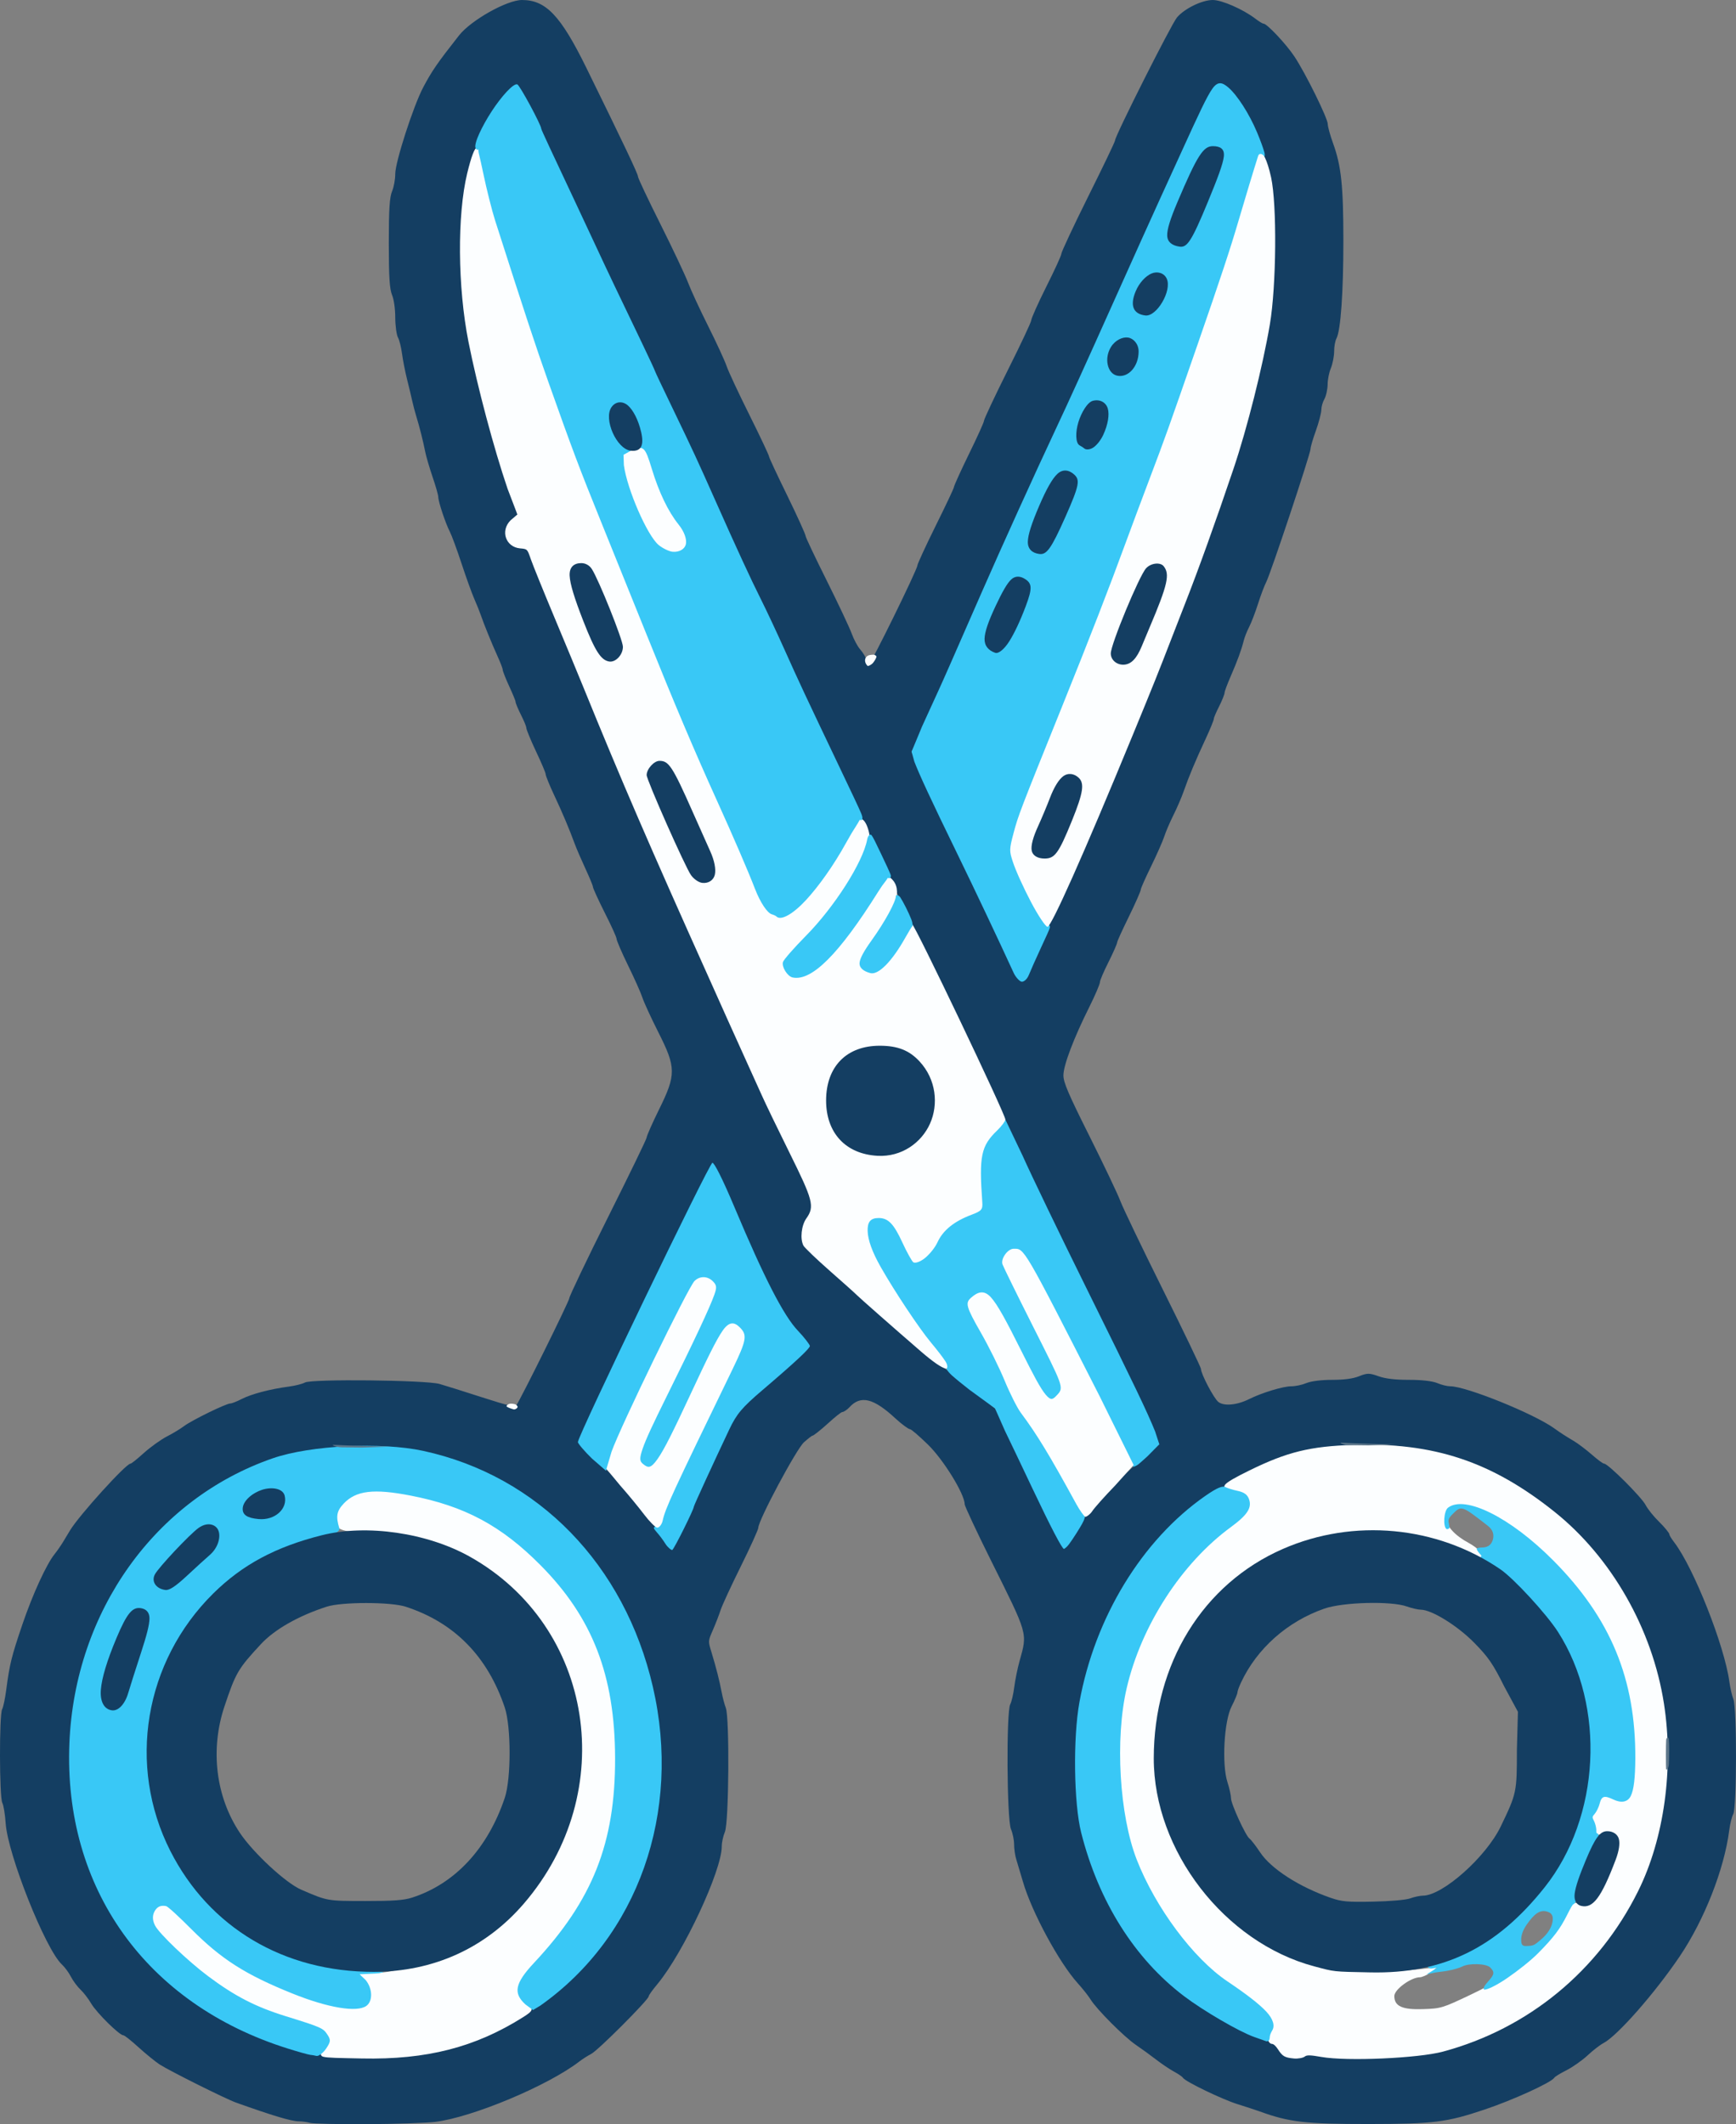 <svg xmlns:xlink="http://www.w3.org/1999/xlink" xmlns="http://www.w3.org/2000/svg" style="enable-background:new 0 0 1430 1430;" version="1.1" viewBox="347.58 226.52 807.91 988.32">
<rect x="347.58" y="226.52" width="807.91" height="988.32" fill="#808080" stroke="none"/>
<defs/>
<g id="layer0">
<path d="M518.503,1214.83C531.703,1214.75 545.932,1214.28 550.057,1213.78C567.437,1211.66 602.725,1196.88 617.292,1185.6C618.667,1184.54 621.07,1183.01 622.72,1182.15C626.004,1180.44 649.477,1156.91 649.477,1155.35C649.477,1154.82 651.28,1152.37 653.617,1149.55C665.721,1134.92 683.477,1096.87 683.477,1085.61C683.477,1083.76 684.115,1080.81 684.94,1078.84C686.801,1074.38 687.154,1025.8 685.359,1021.14C684.762,1019.6 683.913,1016.39 683.444,1013.91C682.413,1008.48 680.802,1002.16 678.651,995.122C677.099,990.046 677.102,990.05 679.333,984.952C680.599,982.059 682.232,977.846 682.94,975.646C683.648,973.446 687.851,964.352 692.314,955.357C696.776,946.362 700.477,938.158 700.477,937.385C700.477,933.889 718.257,900.616 721.766,897.535C723.756,895.788 725.397,894.473 725.791,894.468C726.184,894.463 729.521,891.874 732.821,888.867C736.121,885.86 739.003,883.513 739.605,883.5C740.208,883.487 741.86,882.418 742.857,881.316C748.136,875.483 754.192,877.086 764.366,886.531C767.22,889.181 770.405,891.477 771.047,891.477C771.688,891.477 775.256,894.605 779.379,898.593C786.573,905.549 796.523,921.65 796.523,926.41C796.523,927.206 802.019,939.007 808.675,952.376C826.131,987.436 825.798,986.035 822.064,999.371C821.14,1002.67 820.024,1008.15 819.6,1011.47C819.177,1014.79 818.365,1018.31 817.731,1019.49C815.859,1022.99 816.139,1072.93 818.06,1077.53C818.885,1079.5 819.523,1082.61 819.523,1084.65C819.523,1086.69 819.983,1089.88 820.518,1091.57C821.053,1093.26 822.471,1098.01 823.671,1102.13C827.758,1116.17 840.489,1139.7 849.212,1149.34C851.463,1151.83 854.083,1155.14 855.096,1156.78C857.99,1161.45 870.722,1174.22 876.232,1177.97C878.982,1179.84 883.233,1182.93 885.708,1184.85C888.183,1186.77 891.929,1189.29 893.954,1190.39C895.98,1191.49 897.749,1192.69 898.103,1193.26C899.177,1195 916.372,1203.32 923.591,1205.55C927.313,1206.71 931.912,1208.21 933.837,1208.91C947.597,1213.91 955.059,1214.78 984.5,1214.76C1014.76,1214.73 1020.72,1213.99 1038.45,1208.05C1051.73,1203.6 1069.56,1195.44 1070.9,1193.26C1071.26,1192.68 1073.69,1191.22 1076.54,1189.78C1079.38,1188.35 1083.89,1185.18 1086.42,1182.83C1088.94,1180.48 1092.21,1177.95 1093.81,1177.12C1100.24,1173.76 1117.66,1153.97 1129.29,1136.77C1140.76,1119.79 1150.02,1096.21 1152.35,1078.06C1152.74,1075.04 1153.55,1071.75 1154.21,1070.55C1155.86,1067.56 1155.93,1021.13 1154.28,1017.13C1153.64,1015.59 1152.82,1011.96 1152.4,1008.94C1150.09,992.102 1135.81,956.003 1126.76,944.147C1125.45,942.428 1124.48,940.885 1124.48,940.364C1124.48,939.843 1122.27,937.069 1119.75,934.617C1117.23,932.165 1114.44,928.705 1113.44,926.78C1111.47,923.008 1095.93,907.523 1094.15,907.523C1093.55,907.523 1091.18,905.728 1088.49,903.39C1085.81,901.053 1082.03,898.191 1080.19,897.091C1075.6,894.348 1074.21,893.448 1070.76,890.987C1061.2,884.169 1029.85,871.523 1022.53,871.523C1021.1,871.523 1018.5,870.885 1016.53,870.06C1014.19,869.084 1009.44,868.523 1003.26,868.523C996.925,868.523 992.359,867.994 989.211,866.875C984.798,865.308 983.887,865.315 979.97,866.882C977.222,867.982 973.087,868.523 967.602,868.523C962.435,868.523 957.69,869.133 955.47,870.06C953.496,870.885 950.461,871.523 948.501,871.523C944.713,871.523 934.778,874.54 928.858,877.502C923.374,880.247 917.246,880.864 914.596,878.818C912.511,877.208 906.479,865.751 906.477,863.389C906.477,862.778 898.507,846.141 888.827,826.677C879.146,807.213 870.226,788.632 868.98,785.332C867.734,782.032 861.234,768.378 854.56,755.045C844.914,735.773 842.477,730.168 842.477,726.882C842.477,722.171 847.275,709.553 854.56,694.981C857.237,689.629 859.477,684.343 859.477,683.496C859.477,682.649 861.226,678.59 863.426,674.214C865.626,669.839 867.477,665.593 867.477,665.041C867.477,664.489 869.903,659.2 872.928,653.031C875.953,646.862 878.477,641.091 878.477,640.464C878.477,639.836 880.608,635.072 883.271,629.621C885.935,624.169 888.722,617.847 889.434,615.647C890.146,613.447 892.044,609.031 893.684,605.753C895.325,602.475 897.483,597.468 898.45,594.697C900.848,587.821 904.013,580.258 908.586,570.472C910.701,565.946 912.477,561.567 912.477,560.987C912.477,560.408 913.55,557.929 914.925,555.215C916.3,552.502 917.477,549.525 917.477,548.863C917.477,548.201 918.722,544.888 920.292,541.269C923.524,533.818 925.296,528.977 926.391,524.616C926.806,522.966 927.922,520.145 928.919,518.22C929.917,516.295 931.786,511.424 933.036,507.487C934.285,503.55 935.994,499.015 936.872,497.318C938.942,493.315 957.477,437.637 957.477,435.428C957.477,434.501 958.573,430.785 959.948,426.973C961.323,423.161 962.493,418.676 962.512,417.197C962.532,415.717 963.128,413.612 963.914,412.237C964.7,410.862 965.422,407.647 965.441,405.376C965.461,403.106 966.115,399.813 966.94,397.838C967.765,395.864 968.477,392.22 968.477,389.966C968.477,387.713 968.935,385.131 969.564,383.956C971.502,380.335 972.779,362.573 972.77,338.5C972.76,313.013 971.774,303.725 968.02,293.338C966.629,289.488 965.509,285.476 965.498,284.23C965.472,281.494 955.063,260.397 949.934,252.735C945.956,246.793 937.163,237.523 935.632,237.523C935.113,237.523 933.585,236.559 931.883,235.261C926.084,230.838 916.228,226.523 911.995,226.523C906.991,226.523 898.808,230.511 895.317,234.66C892.702,237.767 866.523,289.739 866.523,291.814C866.523,292.434 860.948,304.023 854.073,317.827C847.198,331.631 841.523,343.787 841.523,344.582C841.523,345.377 838.424,352.101 834.574,359.787C830.724,367.472 827.523,374.658 827.523,375.495C827.523,376.332 822.624,386.696 816.574,398.787C810.524,410.877 805.523,421.561 805.523,422.268C805.523,422.976 802.422,429.782 798.572,437.649C794.722,445.516 791.523,452.606 791.523,453.148C791.523,453.69 787.748,461.643 783.073,471.079C778.398,480.515 774.523,488.964 774.523,489.596C774.523,491.456 752.899,535.523 751.976,535.523C751.513,535.523 751.285,534.85 750.911,533.612C750.537,532.375 749.131,530.058 747.908,528.683C746.685,527.308 744.96,524.087 743.962,521.337C742.964,518.587 737.693,507.404 732.276,496.547C726.859,485.689 722.477,476.483 722.477,475.827C722.477,475.171 718.603,466.598 713.928,457.032C709.253,447.466 705.477,439.426 705.477,438.91C705.477,438.394 701.34,429.575 696.346,419.572C691.352,409.568 686.597,399.397 685.749,396.895C684.902,394.394 681.027,385.986 677.169,378.286C673.311,370.586 669.12,361.534 667.831,358.114C666.542,354.695 660.734,342.391 654.947,330.828C649.161,319.265 644.477,309.391 644.477,308.623C644.477,307.479 638.048,293.872 620.428,258.011C608.449,233.632 601.558,226.523 590.507,226.523C583.505,226.523 566.76,235.934 561.192,243.019C551.06,255.912 548.627,259.441 544.549,267.131C539.961,275.783 531.523,301.909 531.523,307.434C531.523,309.981 530.885,313.496 530.06,315.47C528.893,318.264 528.523,323.774 528.523,339.654C528.523,355.534 528.893,361.045 530.06,363.838C530.905,365.86 531.523,370.278 531.523,374.188C531.523,378.007 532.126,382.345 532.79,383.546C533.454,384.748 534.27,388.038 534.672,391.063C535.074,394.088 536.147,399.541 537.044,403.116C537.942,406.691 539.016,411.176 539.435,413.101C539.855,415.026 540.695,418.216 541.29,420.141C542.784,424.975 544.513,431.826 545.443,436.591C545.872,438.791 547.435,444.151 548.895,448.425C550.354,452.699 551.534,456.827 551.548,457.778C551.58,460.012 554.929,470.066 556.962,473.998C557.83,475.676 560.265,482.305 562.408,488.814C564.552,495.323 567.22,502.718 568.318,505.193C569.415,507.668 570.758,511.004 571.322,512.654C572.783,516.934 576.398,525.821 579.18,531.969C580.492,534.868 581.523,537.524 581.523,538.11C581.523,538.697 582.917,542.293 584.567,545.858C586.217,549.423 587.523,552.573 587.523,553.103C587.523,553.633 588.7,556.502 590.075,559.215C591.45,561.929 592.525,564.513 592.528,565.218C592.53,565.924 594.599,570.979 597.069,576.204C599.539,581.429 601.516,586.058 601.519,586.737C601.521,587.416 603.32,591.893 605.461,596.438C609.28,604.55 612.44,612.029 615.141,619.356C615.89,621.387 618.103,626.517 620.042,630.714C621.981,634.912 623.523,638.608 623.523,639.174C623.523,639.739 626.05,645.315 629.075,651.303C632.1,657.29 634.523,662.588 634.523,663.339C634.523,664.09 636.977,669.818 639.916,675.812C642.855,681.806 645.818,688.447 646.531,690.647C647.244,692.847 650.585,700.115 653.921,706.715C662.288,723.268 662.32,726.458 654.258,742.789C651.135,749.114 648.53,755.063 648.527,755.754C648.525,756.444 640.474,772.993 630.574,792.787C620.674,812.581 612.523,829.686 612.523,830.538C612.523,831.857 590.302,876.764 587.784,880.544C587.44,881.062 586.917,880.927 584.456,880.373C581.995,879.819 578.14,878.655 572.051,876.689C563.579,873.952 554.605,871.135 552.13,870.434C545.701,868.612 492.611,868.047 489.511,869.759C488.278,870.44 484.962,871.27 481.937,871.672C473.265,872.824 464.633,875.101 460.066,877.431C457.754,878.611 455.475,879.523 454.737,879.523C452.803,879.523 436.756,887.365 433.212,890.058C431.562,891.311 428.033,893.443 425.283,894.851C422.533,896.258 417.634,899.767 414.521,902.562C411.408,905.358 408.772,907.523 408.274,907.523C406.206,907.523 384.473,931.472 380.194,938.532C379.588,939.532 378.191,941.849 377.091,943.679C375.991,945.509 374.175,948.133 373.01,949.576C369.176,954.322 362.79,968.248 357.969,982.414C352.959,997.136 352.006,1001 350.477,1012.76C349.953,1016.78 349.128,1020.75 348.578,1021.78C347.194,1024.36 347.269,1062.78 348.664,1065.38C349.26,1066.5 349.929,1070.66 350.218,1074.87C351.219,1089.43 368.722,1133.38 376.342,1140.49C377.732,1141.79 379.583,1144.29 380.576,1146.22C381.569,1148.14 383.656,1150.95 385.093,1152.29C386.531,1153.63 388.695,1156.45 390.008,1158.69C392.561,1163.05 403.162,1173.48 404.965,1173.48C405.562,1173.48 408.594,1175.94 412.093,1179.1C415.592,1182.27 420.03,1185.87 421.879,1187.06C426.608,1190.1 452.524,1203.04 457.339,1204.76C474.302,1210.84 483.173,1213.48 486.497,1213.51C488.147,1213.52 490.492,1213.83 491.867,1214.23C493.242,1214.63 505.303,1214.91 518.503,1214.83ZM520.492,1183.32C502.763,1183.62 495.372,1182.83 483.636,1179.35C417.157,1159.64 377.989,1105.61 380.83,1037.52C384.189,957.009 445.385,896.836 520.982,899.751C599.545,902.78 657.234,969.218 654.251,1053.18C652.393,1105.45 625.495,1147.33 578.822,1170.62C559.876,1180.07 547.044,1182.86 520.492,1183.32ZM951.064,1183.36C947.174,1183.89 945.009,1182.99 943.337,1180.04C942.168,1177.98 939.586,1176.35 934.087,1174.33C924.738,1170.89 909.063,1162 899.234,1154.55C876.165,1137.07 859.763,1110.99 851.66,1078.93C848.236,1065.38 847.841,1035.35 850.864,1018.7C859.83,969.326 887.802,931.544 930.675,910.918C995.765,879.603 1074.86,910.173 1108.6,979.654C1116.11,995.121 1118.44,1002.88 1121.64,1023.07C1132.83,1093.68 1088.49,1161.45 1018.88,1180.16C1007.36,1183.26 974.618,1184.7 962.76,1182.63C959.06,1181.99 955.142,1181.88 954.468,1182.31C953.794,1182.75 952.368,1183.18 951.064,1183.36ZM659.938,946.657C659.702,946.355 655.365,940.514 650.291,933.667C644.687,926.103 636.367,916.644 629.173,909.658C622.66,903.333 617.476,898.009 617.476,897.409C617.477,896.114 629.775,869.738 647.109,833.707C671.256,783.516 678.411,768.477 679.13,768.477C679.98,768.477 682.719,774.782 688.566,788.685C702.346,821.449 711.572,839.342 718.251,846.344C721.223,849.46 723.523,852.174 723.523,852.777C723.523,853.87 717.78,858.948 701.707,872.65C692.272,880.693 689.532,883.97 686.064,891.296C678.951,906.318 669.709,926.642 669.125,928.54C668.602,930.238 666.255,934.871 663.941,939.091C661.627,943.311 660.177,946.965 659.938,946.657ZM842.812,946.351C842.452,946.491 840.727,942.574 837.316,935.867C833.905,929.16 829.414,919.906 824.705,909.799C822.27,904.574 818.12,895.969 815.595,890.839L810.664,881.848L795.559,869.744C786.989,863.087 776.481,854.327 772.405,850.713C768.329,847.1 760.9,840.595 755.901,836.262C750.902,831.929 746.649,828.164 746.374,827.816C746.099,827.469 740.72,822.65 734.494,817.184C728.267,811.718 722.861,806.598 722.349,805.643C720.686,802.535 721.282,797.235 723.638,793.931C727.587,788.395 726.74,784.412 715.784,762.288C710.336,751.288 704.589,739.382 703.003,735.807C701.416,732.232 698.665,726.151 696.892,722.301C695.119,718.451 690.65,708.555 686.958,700.305C683.266,692.055 679.435,683.505 678.446,681.305C651.086,620.442 637.27,588.464 620.128,546.32C617.667,540.27 611.505,525.416 606.436,513.316C601.367,501.216 596.453,489.094 595.501,486.344C593.892,481.69 593.109,481.004 589.716,480.716C583.046,480.149 580.968,473.944 585.897,469.015L588.369,465.904L584.679,453.702C578.333,435.113 570.689,406.302 566.539,385.407C559.083,347.87 561.866,309.346 573.839,284.734C576.308,279.659 579.319,274.939 582.081,271.515C584.843,268.092 586.755,266.203 587.997,266.679C589.17,267.129 598.523,284.7 598.523,286.438C598.523,286.854 603.421,297.545 614.56,321.203C618.833,330.278 623.463,340.174 624.852,343.199C627.765,349.544 636.587,368.075 645.436,386.433C648.81,393.432 651.523,399.127 651.523,399.342C651.523,399.556 655.337,407.761 659.941,417.322C669.337,436.838 671.363,441.21 679.579,459.694C689.643,482.336 696.151,496.44 700.815,505.714C703.304,510.664 708.255,521.22 711.829,529.195C715.403,537.17 720.355,547.979 722.827,553.204C732.707,574.081 748.114,606.414 754.041,618.707C757.488,625.857 761.107,633.495 762.092,635.695C763.91,639.76 770.483,653.509 784.806,683.207C796.572,707.603 812.726,742.331 821.548,762.193C825.823,771.818 839.34,799.961 851.574,824.711C875.76,873.639 880.597,883.683 884.278,892.799L887.072,898.5L882.673,902C861.609,920.796 855.113,927.644 847.134,940.245C845.045,943.545 843.225,946.189 842.812,946.351ZM823.114,682.313C822.016,682.497 821.434,681.723 820.505,679.593C817.343,672.338 802.15,640.181 793.432,622.291C781.598,598.005 776.163,586.382 773.959,580.582L771.82,576.241L777.507,564.871C780.373,558.617 783.784,551.281 785.141,548.327C787.519,543.147 790.88,535.517 805.461,502.191C814.364,481.841 830.301,446.715 839.71,426.703C845.954,413.42 853.546,396.723 867.447,365.695C876.103,346.374 884.412,327.945 888.41,319.198C891.049,313.423 895.775,303.073 898.911,296.198C906.272,280.058 910.013,271.92 912.611,268.286C915.21,264.652 915.925,265.689 918.534,267.884C925.685,273.901 932.974,288.577 937.326,305.618C940.919,319.683 941.073,357.149 937.629,377.309C934.266,396.993 927.044,425.638 920.729,444.348C912.352,469.162 904.43,491.2 898.09,507.326C896.792,510.626 894.076,517.603 892.055,522.828C879.719,554.724 860.271,601.629 844.797,636.808C839.838,648.083 833.977,661.121 831.766,665.796C829.555,670.471 826.996,676.119 826.091,678.319C825.186,680.519 824.045,682.157 823.114,682.313Z" fill="#143E62" data-darkreader-inline-fill="" style="--darkreader-inline-fill: #10324e;"/>
<path d="M515.99,1184.27C546.171,1184.89 568.777,1179.09 591.092,1165.01C596.059,1161.87 596.099,1161.17 592.307,1157.98C586.863,1153.4 587.914,1149.94 596.78,1140.46C610.247,1126.06 622.18,1107.76 627.354,1093.58C637.41,1066.03 637.325,1022.74 627.163,995.832C615.36,964.574 586.494,935.984 556.69,926.019C540.268,920.528 522.779,918.329 514.384,920.659C509.015,922.15 503.523,928.118 503.523,932.38C503.523,938.305 504.987,939.194 520.981,939.838C544.599,940.788 560.351,946.396 578.711,960.392C604.584,980.115 617.528,1007.67 617.522,1042.97C617.515,1083.72 590.284,1124.11 553.837,1137.41C548.921,1139.2 545.482,1140.1 530.201,1143.58C527.895,1144.11 523.574,1144.52 520.468,1144.52L514.822,1145L516.934,1148.08C520.275,1152.05 520.646,1156.85 517.504,1159.05C513.092,1162.14 500.646,1159.87 483.977,1153.15C462.153,1144.35 451.268,1137.42 437.311,1123.42C431.521,1117.61 425.875,1112.59 425.065,1112.43C422.468,1111.92 419.868,1113.27 418.766,1115.19C417.665,1117.1 417.546,1120.26 418.92,1122.9C420.917,1126.74 434.528,1139.77 443.834,1146.73C456.293,1156.05 466.26,1161.18 480.359,1165.54C497.045,1170.7 497.176,1170.68 499.198,1173.77C500.826,1176.25 500.822,1175.95 498.766,1178.73C497.024,1181.08 496.068,1182.91 498.004,1183.46C499.941,1184.01 505.145,1184.04 515.99,1184.27Z" fill="#FCFEFF" data-darkreader-inline-fill="" style="--darkreader-inline-fill: #caedff;"/>
<path d="M949.774,1184.28C951.6,1184.46 954.046,1184 954.781,1183.39C955.763,1182.57 957.542,1182.69 962.529,1183.56C974.455,1185.64 1007.57,1184.19 1019.12,1181.08C1058.82,1170.41 1091.52,1143.52 1109.95,1106.38C1122.09,1081.91 1126.61,1049.1 1121.96,1019.17C1116.56,984.431 1097.52,951.072 1071,929.898C1041.76,906.543 1014.87,897.596 977.511,898.787C957.287,899.431 946.589,902.058 928.985,910.703C922.444,913.915 918.722,916.02 917.69,917.339C916.658,918.658 918.445,920.089 921.999,920.694C926.679,921.49 928.538,923.048 928.501,926.436C928.471,929.249 926.418,931.337 918.212,937.573C895.914,954.519 877.629,983.243 870.993,1011.75C865.501,1035.35 867.634,1071.45 875.74,1092.17C884.442,1114.42 902.383,1138.49 918.181,1149.12C927.093,1155.13 932.872,1159.56 936.172,1163.1C939.472,1166.63 940.157,1168.62 938.829,1170.75C937.986,1172.1 937.525,1173.87 937.573,1175.03C937.62,1176.19 938.579,1177.48 939.477,1177.48C940.289,1177.48 941.351,1178.5 942.326,1180.01C944.434,1183.28 945.439,1183.87 949.774,1184.28ZM1009.76,1161.31C1000.33,1161.62 996.477,1160.03 996.477,1155.22C996.477,1152.14 1004.27,1146.48 1008.43,1146.48C1009.27,1146.48 1011.57,1145.51 1013.37,1144.36L1016.5,1141.81L1009.02,1142.64C993.356,1144.49 969.365,1143.24 959.626,1140.58C917.409,1129.02 885.464,1087.69 885.481,1044.64C885.504,984.994 925.736,941.758 983.143,939.713C1001.76,939.05 1014.05,941.456 1030.51,948.988C1033.45,950.333 1036.57,951.477 1037.18,951.477C1038.07,951.477 1037.82,949.658 1036.54,948.395C1035.26,947.132 1033.16,945.528 1031.23,944.488C1024.62,940.942 1021.07,936.829 1020.41,933.258C1019.76,929.686 1021.77,927.553 1027.72,927.508C1038.36,927.428 1053.16,936.52 1069.73,953.195C1096.45,980.072 1107.89,1007.68 1107.67,1044.78C1107.62,1053.65 1107.1,1058.94 1105.63,1061.79C1104.15,1064.65 1102.41,1064.64 1098.78,1062.9C1094.6,1060.91 1092.01,1061.87 1091.09,1065.55C1090.7,1067.11 1089.81,1068.93 1088.99,1069.85C1087.84,1071.13 1087.67,1072.53 1088.5,1074.08C1089.09,1075.19 1089.52,1076.8 1089.52,1077.95C1089.52,1078.87 1089.94,1079.82 1090.47,1080.02C1091,1080.22 1092.2,1080.15 1093.9,1079.88C1097.41,1079.32 1099.08,1079.78 1099.94,1081.82C1100.81,1083.87 1100.35,1086.86 1098.59,1091.51C1091.41,1110.39 1089.35,1113.37 1082.57,1112.09C1079.34,1111.49 1078.62,1111.9 1076.06,1117C1068.26,1132.58 1055.45,1143.46 1031.82,1154.68C1018.83,1160.84 1018.23,1161.03 1009.76,1161.31Z" fill="#FCFEFF" data-darkreader-inline-fill="" style="--darkreader-inline-fill: #caedff;"/>
<path d="M494.878,1183.09C495.751,1183.32 497.886,1181.83 499.266,1179.79C501.533,1176.44 501.568,1175.65 499.968,1173.2C497.976,1170.16 497.303,1169.79 480.641,1164.63C466.541,1160.27 456.864,1155.28 444.405,1145.96C435.099,1139 421.763,1126.29 419.765,1122.46C418.392,1119.82 418.491,1117.57 419.592,1115.66C420.694,1113.75 422.283,1112.85 424.881,1113.37C425.691,1113.53 430.845,1118.28 436.635,1124.09C450.593,1138.09 461.797,1145.24 483.62,1154.03C500.29,1160.75 513.639,1162.92 518.051,1159.83C521.176,1157.64 520.995,1151.64 517.694,1147.71L514.901,1145.09L522.177,1144.74C525.191,1144.59 526.249,1144.03 525.895,1143.95C525.541,1143.88 523.308,1143.81 519.167,1143.72C461.539,1142.51 416.96,1098.14 416.982,1042C417.002,992.895 447.732,954.302 496.617,941.978C499.861,941.159 502.152,940.473 503.524,939.891C504.895,939.308 505.688,938.229 505.537,937.734C503.814,932.092 504.214,929.61 507.519,926.106C513.294,919.983 521.556,919.056 538.663,922.372C563.861,927.257 580.919,936.399 599.162,954.794C623.362,979.196 633.739,1006.06 633.837,1044.5C633.939,1084.04 623.426,1110.57 596.084,1139.81C587.069,1149.45 586.398,1153.92 592.128,1159.14L595.65,1161.73L599.052,1159.67C644.514,1127.6 664.911,1069.77 651.426,1011.39C638.291,954.533 598.002,913.155 544.515,901.566C525.033,897.345 492.062,898.966 474.576,905.001C419.827,923.898 382.434,976.199 379.877,1037.48C377.06,1105 415.526,1158.88 481.357,1179.6C486.307,1181.16 491.135,1182.51 491.96,1182.58C492.785,1182.65 494.053,1182.87 494.878,1183.09ZM399.717,1021.36C396.077,1021.98 395.067,1019.4 395.505,1013.56C395.942,1007.72 398.346,999.282 402.717,988.911C407.507,977.545 409.04,975.231 412.769,975.666C415.356,975.967 416.219,976.536 416.189,979.558C416.16,982.58 414.839,987.435 412.169,995.638C409.535,1003.73 406.738,1012.38 405.954,1014.86C404.523,1019.38 403.251,1020.75 399.717,1021.36ZM424.853,965.324C420.828,965.8 418.704,962.957 420.51,959.467C422.161,956.277 436.444,941.117 440.547,938.195C444.103,935.664 446.643,936.587 448.163,939.036C449.683,941.485 449.582,944.722 446.332,947.746C433.834,959.373 426.942,965.077 424.853,965.324ZM468.749,932.331C463.28,932.781 461.299,931.023 461.573,928.17C461.846,925.317 464.562,922.297 470.165,920.448C475.176,918.794 478.332,919.449 479.131,922.631C480.643,928.656 477.329,931.624 468.749,932.331Z" fill="#39C8F6" data-darkreader-inline-fill="" style="--darkreader-inline-fill: #44cbf6;"/>
<path d="M936.935,1176.28C937.182,1176.37 937.961,1176.11 938.124,1175.88C938.287,1175.65 938.477,1175.01 938.477,1174.57C938.477,1173.69 938.959,1172.34 939.638,1171.25C940.965,1169.12 940.169,1165.98 936.869,1162.44C933.568,1158.91 927.626,1154.33 918.713,1148.33C902.915,1137.7 885.329,1114.08 876.628,1091.83C868.522,1071.1 866.43,1035.57 871.922,1011.97C878.704,982.828 897.463,953.837 920.424,937.021C928.213,931.317 930.238,927.989 928.863,924.065C928.131,921.974 926.635,920.837 923.579,920.186C921.39,919.719 918.916,918.96 917.932,918.446C916.539,917.719 914.052,918.656 908.438,922.569C879.051,943.053 857.095,979.051 849.926,1018.53C846.903,1035.17 847.311,1065.61 850.735,1079.16C858.839,1111.23 875.59,1137.83 898.659,1155.31C907.611,1162.09 924.375,1171.85 931.192,1174.24C933.86,1175.18 936.44,1176.1 936.935,1176.28Z" fill="#39C8F6" data-darkreader-inline-fill="" style="--darkreader-inline-fill: #44cbf6;"/>
<path d="M1038.11,1152.12C1038.8,1152.81 1043.81,1150.43 1048.92,1146.93C1054.03,1143.42 1059.92,1138.79 1063.47,1135.21C1070.67,1127.91 1073.61,1124.02 1076.9,1117.46C1078.35,1114.58 1079.46,1112.48 1079.89,1112.48C1080.11,1112.48 1080.78,1111.72 1080.95,1111.07C1081.11,1110.43 1081.25,1109.44 1081.29,1108.46C1081.42,1104.82 1087.14,1089.32 1090.48,1083.49C1091,1082.59 1091.4,1081.67 1091.56,1081.08C1091.72,1080.49 1091.23,1079.52 1090.97,1079.52C1090.43,1079.52 1090.48,1079.07 1090.48,1077.93C1090.48,1076.8 1089.93,1074.74 1089.34,1073.63C1088.51,1072.08 1088.55,1071.76 1089.7,1070.49C1090.52,1069.57 1091.62,1067.34 1092.01,1065.78C1092.93,1062.1 1094.19,1061.77 1098.37,1063.76C1102,1065.5 1105,1065.08 1106.47,1062.23C1107.95,1059.38 1108.58,1053.66 1108.63,1044.78C1108.84,1007.68 1097.12,979.4 1070.41,952.523C1050.45,932.443 1029.34,922.029 1021.46,928.012C1019.52,929.483 1019.05,936.856 1020.79,937.93C1021.13,938.138 1022.05,937.769 1022.11,937.449C1022.18,937.129 1022.11,936.337 1021.91,935.518C1021.43,933.602 1021.77,932.816 1023.7,930.887C1027.77,926.81 1027.98,927.119 1039.96,936.399C1042.4,938.289 1042.96,940.532 1042.35,942.804C1041.73,945.076 1040.23,946.523 1037.27,946.523C1036.01,946.523 1034.93,946.84 1034.84,947.096C1034.74,947.353 1035.26,948.344 1036.15,949.32C1036.82,950.068 1037.08,950.347 1037.14,950.661C1037.21,950.974 1037.44,950.523 1036.93,950.523C1036.55,950.523 1036.63,951.802 1037.53,952.482C1038.43,953.162 1039.91,954.129 1041.66,955.16C1049.94,960.048 1066.04,976.898 1072.55,987.468C1087.54,1011.83 1091.15,1044.73 1081.97,1073.25C1071.95,1104.36 1045.33,1131.32 1016.37,1139.67C1014.03,1140.34 1012.58,1140.83 1012.12,1141.11C1011.66,1141.39 1012.32,1142.4 1013.49,1142.44L1016.5,1142.07L1014,1143.6L1011.5,1145.13L1014.48,1144.48C1015.85,1144.13 1018.69,1143.92 1021.27,1143.46C1023.84,1142.99 1026.99,1142.08 1028.09,1141.49C1031.18,1139.84 1039.26,1140.07 1041.09,1141.91C1043.28,1144.1 1043.04,1145.21 1040.19,1148.37C1039.51,1149.12 1038.9,1149.9 1038.52,1150.46C1038.14,1151.02 1038.01,1152.02 1038.11,1152.12ZM1057.73,1131.95C1055.94,1132.01 1055.53,1131.1 1055.51,1129.06C1055.49,1127.02 1056.27,1124.61 1058.04,1122.06C1061.64,1116.86 1064.19,1115.07 1067.36,1115.87C1069.95,1116.52 1070.56,1118.12 1070.08,1120.78C1069.6,1123.44 1067.84,1126.33 1064.65,1129.02C1061.35,1131.79 1061.27,1131.84 1057.73,1131.95Z" fill="#39C8F6" data-darkreader-inline-fill="" style="--darkreader-inline-fill: #44cbf6;"/>
<path d="M521.501,1143.96C549.361,1143.91 573.551,1132.92 591.368,1112.22C636.056,1060.3 624.045,983.211 566.233,950.796C546.388,939.668 518.213,935.587 497.384,940.816C475.876,946.216 460.391,954.519 446.827,967.914C414.732,999.608 406.669,1047.97 426.851,1087.72C444.964,1123.38 479.688,1144.02 521.501,1143.96ZM517.5,1111.01C499.783,1110.99 499.994,1111.03 487.689,1105.7C480.539,1102.6 465.428,1088.59 459.231,1079.33C447.991,1062.52 445.316,1040.55 452.05,1020.43C457.281,1004.79 458.367,1002.94 469.025,991.465C475.389,984.616 486.526,978.293 499.646,974.058C506.638,971.801 529.389,971.806 536.353,974.067C559,981.418 574.46,997.142 582.487,1020.97C585.484,1029.87 585.488,1054.12 582.493,1063.01C574.554,1086.58 559.361,1102.96 539.398,1109.41C535.53,1110.67 530.535,1111.02 517.5,1111.01Z" fill="#143E62" data-darkreader-inline-fill="" style="--darkreader-inline-fill: #9ac7ea;"/>
<path d="M985.333,1144.22C1019.28,1144.93 1044.02,1132.85 1066.45,1104.61C1092.32,1072.06 1094.99,1020.56 1072.61,985.742C1067.24,977.401 1052.08,960.938 1045.82,956.661C1016.23,936.434 977.455,932.818 944.559,947.217C907.403,963.481 884.545,1000.56 884.527,1044.64C884.51,1087.54 917.461,1130.27 959.138,1141.39C968.862,1143.98 967.686,1143.86 985.333,1144.22ZM986.597,1111.3C974.699,1111.54 972.017,1111.31 966.931,1109.55C952.205,1104.45 939.124,1096.05 934.009,1088.34C931.996,1085.31 929.722,1082.39 929.134,1082.02C927.44,1080.98 920.477,1065.85 920.477,1063.24C920.477,1061.94 919.725,1058.5 918.835,1055.78C916.139,1047.54 917.224,1027.32 920.737,1020.5C922.215,1017.63 923.477,1014.56 923.477,1013.93C923.477,1013.31 924.199,1011.36 925.136,1009.35C932.522,993.532 946.692,980.963 963.888,974.97C972.611,971.93 995.038,971.347 1002.34,973.977C1004.54,974.77 1007.52,975.453 1008.77,975.462C1013.94,975.496 1026,983.011 1033.82,991.004C1040.28,997.609 1042.43,1000.75 1047.57,1011.07L1054,1022.97L1053.52,1040.7C1053.52,1060.43 1053.42,1060.92 1045.99,1076.34C1039.15,1090.54 1018.94,1108.52 1009.73,1108.52C1008.44,1108.52 1005.67,1109.11 1003.78,1109.8C1001.83,1110.51 994.476,1111.14 986.597,1111.3Z" fill="#143E62" data-darkreader-inline-fill="" style="--darkreader-inline-fill: #9ac7ea;"/>
<path d="M1083.52,1113.3C1088.87,1114.48 1092.7,1109.69 1099.48,1091.85C1101.05,1087.71 1101.55,1084.25 1100.97,1082.11C1100.39,1079.98 1098.28,1078.52 1095.58,1078.52C1092.3,1078.52 1090.07,1081.27 1085.62,1091.92C1082.51,1099.37 1080.78,1104.45 1080.4,1107.65C1080.02,1110.84 1081.34,1112.82 1083.52,1113.3Z" fill="#143E62" data-darkreader-inline-fill="" style="--darkreader-inline-fill: #9ac7ea;"/>
<path d="M1124.22,1047.38C1124.43,1043.44 1124.43,1038.2 1124.21,1035.81C1124.11,1034.61 1123.06,1034.83 1122.99,1036.13C1122.92,1037.43 1122.87,1039.84 1122.87,1043C1122.88,1046.59 1122.91,1048.83 1122.98,1049.58C1123.05,1050.33 1124.09,1049.6 1124.22,1047.38Z" fill="#5C768A" data-darkreader-inline-fill="" style="--darkreader-inline-fill: #9f978b;"/>
<path d="M399.622,1022.28C402.593,1022.7 405.717,1019.52 407.283,1014.12C407.999,1011.65 410.67,1003.25 413.223,995.434C415.816,987.494 417.138,982.474 417.146,979.51C417.154,976.547 415.45,975.019 412.879,974.719C409.15,974.285 406.628,977.175 401.838,988.54C397.413,999.04 394.948,1007.21 394.517,1012.73C394.085,1018.25 396.058,1021.78 399.622,1022.28Z" fill="#143E62" data-darkreader-inline-fill="" style="--darkreader-inline-fill: #9ac7ea;"/>
<path d="M424.522,966.287C426.312,966.524 429.111,964.783 434.599,959.663C438.618,955.915 443.355,951.604 445.143,950.066C449.218,946.563 450.34,941.541 449.245,938.685C448.15,935.829 444.251,934.388 439.994,937.419C435.854,940.367 421.308,955.851 419.63,959.09C417.944,962.346 420.168,965.712 424.522,966.287Z" fill="#143E62" data-darkreader-inline-fill="" style="--darkreader-inline-fill: #9ac7ea;"/>
<path d="M660.437,947.687C661.199,947.436 670.477,928.841 670.477,927.548C670.477,927.018 679.718,906.924 686.925,891.704C690.394,884.378 692.89,881.419 702.326,873.375C718.399,859.673 724.477,853.87 724.477,852.777C724.477,852.174 721.913,848.802 718.941,845.686C712.262,838.684 703.225,821.079 689.445,788.315C683.598,774.412 679.98,767.523 679.13,767.523C677.71,767.523 616.523,894.526 616.523,897.483C616.523,898.124 619.628,901.815 623.093,905.161L629.6,910.814L632.932,902.657C637.111,890.716 668.335,826.339 671.456,823.218C673.88,820.794 676.152,820.826 678.63,823.304C680.424,825.098 680.367,825.107 679.141,828.558C676.95,834.725 669.909,849.731 656.855,876.067C650.783,888.317 647.318,895.685 645.76,900.238C644.203,904.79 644.676,907.105 646.141,908.321C648.61,910.371 651.198,910.375 654.349,905.937C657.5,901.499 661.951,892.453 669.447,876.367C677.371,859.364 681.745,850.296 684.79,846.013C687.836,841.73 688.784,842.367 691.218,844.802C694.695,848.278 694.284,849.469 687.66,863.114C659.548,921.033 656.318,928.053 655.078,933.698C654.646,935.666 654.227,936.523 653.246,936.523C652.584,936.523 651.805,937.19 651.872,937.519C651.939,937.848 652.499,938.637 653.351,939.571C654.48,940.809 656.19,943.102 657.215,944.752C658.24,946.402 659.995,947.833 660.437,947.687Z" fill="#39C8F6" data-darkreader-inline-fill="" style="--darkreader-inline-fill: #44cbf6;"/>
<path d="M842.691,947.19C842.866,947.257 844.099,946.331 845.053,945.046C846.006,943.76 847.254,941.923 848.525,939.905C853.127,932.6 853.114,932.011 851.272,929.616C850.255,928.292 849.511,927.152 849.499,926.744C849.424,924.253 830.754,893.105 823.379,883.215C821.739,881.015 818.442,874.441 815.981,868.479C813.519,862.518 808.539,852.466 804.946,846.208C797.852,833.854 797.453,833.444 800.069,831.087C803.309,828.168 804.837,827.302 807.971,830.695C811.106,834.087 815.101,841.597 822.089,855.586C827.744,866.907 831.124,873.236 833.548,876.077C835.973,878.917 838.218,878.382 840.31,876.136C843.508,872.703 843.211,871.087 829.017,842.907C821.643,828.265 815.36,815.502 815.022,814.462C814.163,811.818 816.568,808.477 819.332,808.477C824.315,808.477 822.817,806.364 858.581,876.716C867.528,894.316 874.96,908.878 875.045,908.992C875.088,909.05 876.465,908.595 877.538,907.689C878.61,906.783 879.957,905.575 881.542,904.142L887.109,898.5L885.144,892.5C881.391,883.275 876.442,872.866 852.906,825.289C840.935,801.089 827.645,773.532 823.462,764.182L815.5,747.5L810.903,752C802.983,760.651 802.238,764.243 803.779,785.99C804.012,789.276 804.094,789.056 799.487,790.778C791.388,793.805 785.63,798.465 783.061,804.01C781.876,806.568 779.857,809.03 777.757,810.853C775.657,812.677 774.16,813.656 773.131,813.021C772.535,812.652 770.511,808.821 768.412,804.255C764.446,795.629 760.99,792.273 756.488,792.273C752.654,792.273 750.317,795.124 750.415,799.246C750.513,803.368 752.633,809.473 756.635,816.512C762.675,827.137 775.182,845.678 783.103,855.752C784.608,857.665 785.84,859.42 786.667,860.783C787.494,862.145 788.039,862.416 787.789,862.57C787.539,862.725 788.568,864.653 790.535,866.41C792.502,868.167 795.486,870.602 798.72,873.113L810.655,881.8L815.222,892.15C817.996,897.843 823.829,910.129 828.128,919.204C836.843,937.601 841.734,946.824 842.691,947.19Z" fill="#39C8F6" data-darkreader-inline-fill="" style="--darkreader-inline-fill: #44cbf6;"/>
<path d="M653.296,937.272C654.195,937.465 655.544,936.02 655.997,933.959C657.25,928.253 660.355,921.553 688.518,863.531C695.141,849.885 695.369,847.604 691.893,844.128C689.458,841.693 687.059,841.177 684.013,845.461C680.968,849.744 676.506,858.962 668.583,875.965C661.087,892.05 656.722,900.947 653.571,905.385C650.42,909.823 649.219,909.637 646.749,907.588C645.285,906.372 645.105,905.099 646.662,900.546C648.22,895.994 651.638,888.74 657.709,876.491C670.763,850.155 677.848,835.044 680.039,828.877C681.265,825.427 681.098,824.424 679.304,822.63C676.826,820.152 673.206,820.12 670.782,822.544C667.79,825.536 636.471,889.966 632.185,901.957L629.809,909.968L636.252,917.734C640.058,922.005 645.142,928.263 647.432,931.288C649.722,934.313 652.515,937.104 653.296,937.272Z" fill="#FCFEFF" data-darkreader-inline-fill="" style="--darkreader-inline-fill: #caedff;"/>
<path d="M467.885,933.296C475.518,934.01 481.588,928.505 480.056,922.399C479.187,918.939 473.928,918.248 469.497,919.695C465.066,921.142 460.523,924.844 460.523,928.588C460.523,931.34 462.564,932.798 467.885,933.296Z" fill="#143E62" data-darkreader-inline-fill="" style="--darkreader-inline-fill: #9ac7ea;"/>
<path d="M852.619,932.209C853.142,932.383 854.931,931.098 855.922,929.585C856.913,928.073 861.556,922.85 866.46,917.781L875.157,908.141L859.425,876.321C823.446,805.69 824.308,807.523 819.332,807.523C816.568,807.523 813.257,812.113 814.116,814.756C814.454,815.796 820.791,828.694 828.166,843.336C842.359,871.516 842.811,872.053 839.612,875.487C837.521,877.732 836.698,878.298 834.273,875.458C831.849,872.617 828.597,866.481 822.942,855.16C815.954,841.171 811.806,833.44 808.671,830.048C805.537,826.655 802.67,827.459 799.431,830.379C796.815,832.736 797.025,834.329 804.119,846.683C807.712,852.94 812.638,862.882 815.099,868.843C817.561,874.805 820.975,881.585 822.615,883.785C830.177,893.927 835.972,903.461 848.46,926.294C850.077,929.25 852.095,932.034 852.619,932.209Z" fill="#FCFEFF" data-darkreader-inline-fill="" style="--darkreader-inline-fill: #caedff;"/>
<path d="M515.999,900.025L529.5,899.596L517.477,899.284C503.019,898.923 502.739,898.587 502.413,898.913C502.344,898.982 504.127,899.863 506.528,899.917C508.93,899.971 512.287,900.011 515.999,900.025Z" fill="#5C768A" data-darkreader-inline-fill="" style="--darkreader-inline-fill: #9f978b;"/>
<path d="M984.499,899.026L997.5,898.599L985.977,898.285C972.107,897.922 971.739,897.586 971.413,897.913C971.344,897.982 973.07,898.863 975.381,898.918C977.692,898.972 980.924,899.013 984.499,899.026Z" fill="#5C768A" data-darkreader-inline-fill="" style="--darkreader-inline-fill: #9f978b;"/>
<path d="M586.622,882.259C587.31,882.45 588.477,881.664 588.477,881.073C588.477,880.778 587.851,880.071 587.353,879.893C586.854,879.714 585.991,879.588 585.235,879.612C583.949,879.654 583.106,880.63 583.366,880.925C583.625,881.221 584.874,881.773 586.622,882.259Z" fill="#FCFEFF" data-darkreader-inline-fill="" style="--darkreader-inline-fill: #caedff;"/>
<path d="M787.741,863.313C788.573,863.518 788.833,861.866 787.578,859.931C786.323,857.996 784.032,855.011 780.858,851.195C775.322,844.542 763.954,827.459 757.469,816.052C753.464,809.007 751.467,803.347 751.368,799.224C751.268,795.101 752.653,793.227 756.488,793.227C760.99,793.227 763.58,796.028 767.546,804.653C769.645,809.219 772.034,813.463 772.63,813.832C773.658,814.467 776.282,813.397 778.382,811.573C780.482,809.75 782.741,806.969 783.926,804.411C786.495,798.866 791.722,794.698 799.821,791.671C804.428,789.949 804.963,789.208 804.73,785.923C803.195,764.27 804.083,759.755 811.743,752.398C813.716,750.502 815.477,748.08 815.477,747.435C815.477,744.989 773.231,656.523 772.07,656.523C771.713,656.523 769.28,659.96 767.177,663.854C760.971,675.344 755.221,680.254 750.318,677.63C748.62,676.721 748.237,675.913 748.79,673.749C749.344,671.586 750.997,668.765 753.995,664.589C765.136,649.073 767.533,640.415 762.611,635.492C761.751,634.632 760.69,634.16 760.056,634.542C759.421,634.924 758.477,636.236 756.99,638.509C742.985,659.913 739.38,664.956 733.878,670.802C729.219,675.752 725.082,678.817 721.487,680.101C717.892,681.384 715.584,680.952 713.839,678.288C711.486,674.697 712.539,673.22 721.466,664.59C734.15,652.328 744.425,637.377 750.107,622.922C752.54,616.734 752.662,615.515 751.469,611.9C750.386,608.618 748.836,606.911 747.429,607.789C746.023,608.666 743.891,612.047 740.565,618.08C731.291,634.901 720.078,648.966 713.768,651.58C707.975,653.98 703.961,650.406 699.872,639.828C696.648,631.488 689.714,615.404 682.185,598.803C671.635,575.539 662.402,553.749 649.143,520.822C642.832,505.147 633.382,481.746 628.145,468.821C618.103,444.039 614.835,435.367 603.654,403.841C597.683,387.004 592.919,372.561 578.922,328.855C577.424,324.18 575.014,314.516 573.55,307.317C571.971,299.556 570.549,295.289 569.511,295.262C568.473,295.235 566.888,299.43 565.023,307.103C560.303,326.528 560.548,360.138 565.604,385.593C569.754,406.487 577.462,435.381 583.809,453.971L588.369,465.904L585.208,468.588C580.278,473.518 582.965,481.099 589.635,481.665C593.029,481.954 592.991,482.002 594.6,486.656C595.552,489.406 600.488,501.584 605.557,513.684C610.625,525.784 616.784,540.63 619.245,546.68C636.387,588.823 650.216,620.833 677.577,681.695C678.566,683.895 682.395,692.445 686.088,700.695C689.78,708.945 694.253,718.849 696.026,722.699C697.799,726.549 700.545,732.618 702.131,736.193C703.718,739.768 709.482,751.712 714.929,762.712C725.886,784.835 726.811,787.842 722.862,793.378C720.506,796.681 719.846,802.985 721.509,806.093C722.02,807.048 727.638,812.439 733.865,817.91C740.091,823.381 745.6,828.311 746.15,828.908C747.069,829.906 763.987,844.791 776.099,855.258C781.766,860.154 785.606,862.788 787.741,863.313ZM755.424,763.023C742.927,763.023 735.288,754.451 733.118,743.998C730.949,733.545 734.474,722.108 745.724,716.102C751.364,713.091 762.636,713.091 768.276,716.102C784.431,724.726 786.758,746.147 772.812,757.882C768.321,761.661 763.661,763.023 755.424,763.023ZM674.54,636.023C672.321,636.023 671.431,635.426 669.803,633.011C666.972,628.81 649.477,589.336 649.477,587.136C649.477,584.314 651.963,581.477 654.485,581.477C658.745,581.477 659.575,583.172 669.084,604.693C672.243,611.843 675.896,620.032 677.198,622.884C679.265,627.409 680,630.561 679.48,632.883C678.96,635.205 677.619,636.023 674.54,636.023ZM631.453,533.324C627.932,533.822 625.656,529.799 619.79,514.742C615.837,504.598 613.825,498.269 613.636,494.327C613.446,490.384 614.635,489.477 618.099,489.477C621.806,489.477 622.276,490.646 630.153,509.25C634.154,518.7 636.162,524.458 636.301,528.15C636.439,531.842 635.08,532.81 631.453,533.324Z" fill="#FCFEFF" data-darkreader-inline-fill="" style="--darkreader-inline-fill: #002335;"/>
<path d="M755.932,764.282C767.296,764.919 776.492,758.09 780.416,749.263C784.34,740.437 783.367,728.813 775.489,720.334C770.721,715.201 765.323,713.07 757,713.07C741.565,713.07 732.065,722.741 732.037,738.499C732.011,753.622 741.126,763.452 755.932,764.282Z" fill="#143E62" data-darkreader-inline-fill="" style="--darkreader-inline-fill: #9ac7ea;"/>
<path d="M822.961,683.27C824.061,683.468 825.603,682.151 826.462,679.976C827.179,678.16 829.707,672.487 832.094,667.337C834.534,662.071 835.752,659.456 836.128,658.259C836.504,657.061 835.511,656.613 834.671,656.783C833.986,656.921 831.339,651.742 828.004,645.248C824.669,638.754 821.194,631.262 819.832,627.139C818.172,622.109 818.192,621.929 820.186,614.411C822.373,606.165 823.005,604.525 842.908,555.178C855.518,523.915 864.883,499.793 872.613,478.664C874.827,472.614 879.721,459.519 883.492,449.558C890.894,430.006 892.022,426.852 905.628,387.656C916.433,356.533 921.288,341.858 924.991,329.133C927.413,320.81 932.696,303.394 934.078,299.176C934.291,298.528 933.989,298.533 934.2,298.533C934.411,298.533 934.29,298.652 934.741,299.3C935.665,300.628 936.58,299.466 936.005,297.4C935.43,295.335 934.195,291.908 932.559,288.021C928.921,279.38 923.298,270.647 919.148,267.155C916.539,264.96 914.434,264.098 911.836,267.732C909.238,271.366 905.405,279.663 898.043,295.802C894.907,302.677 890.182,313.027 887.543,318.802C883.545,327.549 875.233,345.984 866.577,365.305C852.676,396.334 845.092,413.014 838.847,426.297C829.438,446.31 813.491,481.459 804.587,501.809C790.006,535.135 786.652,542.75 784.274,547.929C782.917,550.884 779.544,558.295 776.679,564.549L771.82,576.241L773.103,580.871C775.339,586.755 780.791,598.535 793.061,623.709C801.206,640.42 812.055,663.333 819.336,679.199C820.22,681.124 822.042,683.105 822.961,683.27ZM811.26,529.349C809.156,529.872 806.477,526.198 806.477,523.013C806.477,521.371 808.872,515.055 811.856,508.73C814.91,502.253 816.919,498.613 818.842,496.821C820.765,495.029 821.91,495.281 824.198,496.78C827.366,498.856 827.186,499.915 824.045,508.258C819.004,521.652 815.005,528.417 811.26,529.349ZM831.399,483.338C828.196,483.763 826.008,480.142 826.827,476.046C827.816,471.1 836.673,451.286 839.052,448.709C840.911,446.696 842.999,446.312 845.109,446.94C847.219,447.567 848.523,448.882 848.523,451.447C848.523,453.91 836.955,479.803 835.028,481.656C834.17,482.481 832.684,483.167 831.399,483.338ZM854.399,434.207C851.397,434.807 850.093,433.75 849.516,431.002C848.939,428.253 849.616,424.48 851.76,419.795C853.77,415.405 856.271,413.437 858.686,413.372C861.102,413.308 862.524,414.947 862.514,419.284C862.504,423.342 858.871,433.383 857.216,433.666C856.778,433.741 855.503,433.986 854.399,434.207ZM869.287,400.243C865.174,400.76 863.699,397.676 863.747,393.727C863.794,389.777 865.54,385.896 869.659,384.862C873.018,384.019 874.963,385.134 876.088,387.622C877.213,390.11 876.993,393.266 874.874,396.853C872.953,400.105 873.585,399.703 869.287,400.243ZM880.925,372.33C878.222,372.632 876.901,371.968 876.116,370.095C875.331,368.222 875.575,365.796 876.988,362.415C879.324,356.823 881.817,354.477 885.696,354.477C890.145,354.477 890.791,358.33 889.644,362.903C888.496,367.477 885.501,371.82 880.925,372.33ZM896.926,340.359C894.033,340.801 891.477,338.303 891.477,335.093C891.477,330.924 904.504,301.179 908.127,297.065C910.016,294.919 913.944,294.769 915.635,296.807C917.433,298.973 916.51,301.471 908.716,320.366C901.486,337.895 900.534,339.808 896.926,340.359Z" fill="#39C8F6" data-darkreader-inline-fill="" style="--darkreader-inline-fill: #0881a8;"/>
<path d="M716.462,681.309C725.276,683.15 737.978,670.614 756.31,641.359C757.521,639.425 758.685,637.772 759.636,636.593C760.588,635.413 760.673,634.858 760.905,635.002C761.601,635.432 762.561,634.847 762.016,633.396C761.472,631.946 760.105,629.018 757.572,623.692C755.154,618.609 753.876,615.959 753.182,615.121C752.488,614.284 751.48,615.374 751.149,617.139C749.154,627.77 735.896,648.544 722.504,662.072C717.11,667.521 712.304,673.041 711.966,674.105C711.259,676.335 714.037,680.803 716.462,681.309Z" fill="#39C8F6" data-darkreader-inline-fill="" style="--darkreader-inline-fill: #44cbf6;"/>
<path d="M752.639,679.28C756.298,680.243 762.558,674.089 768.935,662.733C770.479,659.983 771.902,657.641 772.231,657.366C772.396,657.228 772.262,655.719 771.691,654.269C771.12,652.819 770.232,650.849 769.201,648.787C768.169,646.724 767.202,645.001 766.52,643.964C765.838,642.927 764.539,642.786 764.535,643.275C764.516,646.076 759.346,655.503 753.221,664.033C749.646,669.012 747.728,672.464 747.601,674.633C747.474,676.803 749.404,678.429 752.639,679.28Z" fill="#39C8F6" data-darkreader-inline-fill="" style="--darkreader-inline-fill: #44cbf6;"/>
<path d="M835.097,657.734C836.943,657.438 851.407,625.224 874.884,568.181C884.385,545.097 886.584,539.616 892.945,523.172C894.966,517.947 897.68,510.974 898.977,507.674C905.318,491.549 913.255,469.467 921.632,444.652C927.972,425.87 935.227,397.067 938.555,377.469C941.598,359.544 941.905,321.671 939.115,308.975C938.208,304.852 937.13,301.537 936.203,299.73C935.276,297.923 933.581,297.581 933.115,299.03C931.475,304.132 926.376,320.962 924.075,328.867C920.372,341.591 915.532,356.22 904.728,387.344C891.121,426.539 890.002,429.668 882.6,449.221C878.829,459.182 873.931,472.286 871.718,478.336C863.988,499.466 854.634,523.558 842.024,554.822C822.121,604.168 821.451,605.921 819.264,614.166C817.273,621.674 817.268,622.414 818.918,627.437C820.414,631.99 823.95,639.621 827.285,646.009C830.621,652.397 834.283,657.864 835.097,657.734ZM833.808,625.354C830.56,625.681 829.213,624.972 828.746,622.517C828.279,620.063 829.173,616.537 831.511,611.426C833.203,607.726 835.709,601.753 837.065,598.189C839.005,593.088 841.007,589.889 843.197,588.307C845.388,586.725 846.967,586.911 848.992,589.149C851.579,592.008 850.927,594.793 845.576,608.012C839.685,622.567 838.263,624.906 833.808,625.354ZM869.749,535.205C867.544,535.793 865.477,533.401 865.477,530.455C865.477,526.314 878.486,495.041 881.649,491.571C883.901,489.102 886.817,488.59 888.383,490.548C891.331,494.233 890.264,497.969 881.615,518.314C880.68,520.514 879.074,524.343 878.049,526.818C875.992,531.782 874.222,534.464 872.545,534.642C871.943,534.706 870.644,534.967 869.749,535.205Z" fill="#FCFEFF" data-darkreader-inline-fill="" style="--darkreader-inline-fill: #002335;"/>
<path d="M708.939,652.947C711.016,655.024 716.691,651.774 722.634,645.343C728.577,638.911 735.541,629.191 741.437,618.486C743.139,615.394 744.768,612.679 746.052,610.741C747.337,608.803 747.609,607.819 747.855,607.971C748.624,608.446 749.601,607.866 748.337,604.907C747.073,601.948 744.248,595.998 738.807,584.582C721.906,549.128 719.575,544.147 712.699,528.805C709.125,520.83 704.156,510.236 701.667,505.286C697.003,496.012 690.514,481.949 680.45,459.306C672.235,440.823 670.196,436.424 660.8,416.909C656.196,407.347 652.477,399.556 652.477,399.342C652.477,399.127 649.669,393.018 646.295,386.019C637.446,367.661 628.631,349.146 625.718,342.801C624.329,339.776 619.695,329.872 615.423,320.797C604.284,297.139 599.477,286.854 599.477,286.438C599.477,284.7 589.512,266.239 588.338,265.789C586.548,265.102 580.841,271.474 576.366,278.363C571.89,285.253 568.034,293.283 568.889,295.409C569.071,295.86 569.81,296.34 569.915,296.303C570.02,296.266 570.408,295.578 570.458,295.045C570.497,294.632 569.911,295.845 570.446,298.02C570.981,300.195 571.695,303.385 572.468,307.097C574.014,314.522 576.517,324.47 578.014,329.145C592.011,372.852 596.784,387.323 602.755,404.159C613.936,435.686 617.22,444.397 627.261,469.179C632.498,482.104 641.947,505.503 648.259,521.178C661.518,554.105 670.767,575.933 681.317,599.197C688.846,615.798 695.758,631.832 698.982,640.172C701.423,646.484 704.67,651.285 706.743,651.906C707.714,652.197 708.592,652.6 708.939,652.947ZM660.792,482.324C654.926,483.02 648.012,472.604 641.831,454.475C639.937,448.92 638.919,444.943 638.715,442.09C638.511,439.236 638.845,438.103 640.3,437.521C641.136,437.186 641.825,436.763 641.933,436.598C642.041,436.434 641.408,435.609 640.807,435.587C637.269,435.456 631.477,426.082 631.477,420.64C631.477,417.12 632.764,415.395 634.905,414.839C637.047,414.284 639.168,415.16 641.155,418.164C642.769,420.602 644.165,424.263 645.007,427.597C645.849,430.931 646.278,433.273 645.418,433.82C645.009,434.081 644.646,434.857 644.699,434.983C644.752,435.109 645.469,435.463 645.992,435.472C647.013,435.49 647.987,438.268 650,444.899C653.329,455.866 657.804,465.145 662.671,471.202C665.358,474.545 666.401,476.933 666.025,478.971C665.649,481.008 664.17,481.923 660.792,482.324Z" fill="#39C8F6" data-darkreader-inline-fill="" style="--darkreader-inline-fill: #0881a8;"/>
<path d="M674.374,637.296C677.347,637.652 679.69,635.985 680.258,633.48C680.825,630.975 680.107,626.959 678.066,622.488C676.763,619.636 673.115,611.457 669.956,604.307C660.447,582.786 658.745,580.523 654.485,580.523C651.963,580.523 648.523,584.314 648.523,587.136C648.523,589.442 666.421,629.828 669.157,633.684C670.488,635.559 672.742,637.1 674.374,637.296Z" fill="#143E62" data-darkreader-inline-fill="" style="--darkreader-inline-fill: #9ac7ea;"/>
<path d="M833.697,625.977C838.406,625.977 840.188,623.794 846.447,608.37C851.848,595.059 852.32,590.862 849.491,588.302C847.291,586.31 844.512,586.087 842.407,587.658C840.301,589.229 838.103,592.778 836.174,597.851C834.818,601.415 832.336,607.329 830.644,611.03C828.311,616.129 827.297,619.982 827.718,622.275C828.139,624.568 830.429,625.977 833.697,625.977Z" fill="#143E62" data-darkreader-inline-fill="" style="--darkreader-inline-fill: #9ac7ea;"/>
<path d="M751.322,536.329C751.585,536.593 753.125,535.84 753.895,534.908C754.664,533.977 755.477,532.53 755.477,531.948C755.477,531.763 754.745,531.175 754.281,531.143C753.817,531.11 753.053,531.164 752.349,531.299C749.98,531.752 749.393,534.4 751.322,536.329Z" fill="#FCFEFF" data-darkreader-inline-fill="" style="--darkreader-inline-fill: #caedff;"/>
<path d="M870.826,535.761C874.063,535.494 876.574,532.934 878.942,527.181C879.961,524.706 881.558,520.886 882.493,518.686C891.141,498.342 892.076,493.637 889.127,489.952C887.561,487.995 883.196,488.46 880.945,490.929C877.736,494.448 864.523,526.328 864.523,530.547C864.523,533.628 867.409,536.044 870.826,535.761Z" fill="#143E62" data-darkreader-inline-fill="" style="--darkreader-inline-fill: #9ac7ea;"/>
<path d="M631.084,534.301C634.068,534.793 637.477,531.201 637.477,527.444C637.477,524.296 626.223,496.173 622.967,491.203C621.875,489.537 620.03,488.523 618.099,488.523C614.631,488.523 612.49,490.429 612.684,494.381C612.878,498.334 614.963,504.984 618.932,515.173C624.556,529.615 627.276,533.673 631.084,534.301Z" fill="#143E62" data-darkreader-inline-fill="" style="--darkreader-inline-fill: #9ac7ea;"/>
<path d="M810.773,530.26C812.251,530.753 814.891,528.678 817.261,524.943C819.631,521.208 822.328,515.528 824.938,508.594C828.078,500.25 827.889,498.059 824.72,495.982C822.433,494.484 820.116,494.332 818.192,496.124C816.269,497.916 814.048,501.847 810.993,508.323C807.619,515.476 805.858,520.458 805.782,523.725C805.705,526.993 807.592,529.2 810.773,530.26Z" fill="#143E62" data-darkreader-inline-fill="" style="--darkreader-inline-fill: #9ac7ea;"/>
<path d="M831.245,484.27C834.609,484.705 836.696,482.111 843.396,467.026C849.948,452.277 850.255,449.803 847.491,447.302C844.963,445.014 842.098,444.76 839.682,446.995C837.265,449.231 834.539,454.121 831.232,461.807C827.767,469.857 825.976,475.273 825.92,478.603C825.865,481.934 827.922,483.84 831.245,484.27Z" fill="#143E62" data-darkreader-inline-fill="" style="--darkreader-inline-fill: #9ac7ea;"/>
<path d="M660.573,483.235C663.882,483.534 666.341,481.862 666.792,479.658C667.243,477.455 666.1,473.947 663.414,470.605C658.547,464.548 654.241,455.59 650.912,444.623C647.741,434.173 647.064,433.732 641.404,436.097L637.759,438.127L637.921,442.943C639.408,454.15 648.784,475.673 654.096,480.094C655.928,481.619 658.987,483.092 660.573,483.235Z" fill="#FCFEFF" data-darkreader-inline-fill="" style="--darkreader-inline-fill: #caedff;"/>
<path d="M641.15,436.218C645.817,436.712 647.457,433.99 645.947,427.494C644.623,421.799 642.224,417.303 639.814,415.182C637.404,413.06 634.129,413.147 632.166,415.949C628.31,421.455 634.546,435.518 641.15,436.218Z" fill="#143E62" data-darkreader-inline-fill="" style="--darkreader-inline-fill: #9ac7ea;"/>
<path d="M852.07,435.077C852.976,435.983 855.073,435.726 856.603,434.594C858.133,433.462 859.865,431.321 860.984,428.917C863.257,424.036 863.923,419.467 863.147,416.659C862.371,413.851 859.605,412.14 856.218,412.99C853.702,413.621 850.846,418.368 849.457,422.906C848.068,427.445 848.031,432.656 850.02,433.748C850.931,434.248 851.795,434.802 852.07,435.077Z" fill="#143E62" data-darkreader-inline-fill="" style="--darkreader-inline-fill: #9ac7ea;"/>
<path d="M867.484,401.305C872.628,402.411 877.477,397.062 877.477,390.074C877.477,386.507 875.06,383.951 872.552,383.576C870.044,383.201 866.559,384.759 864.566,388.029C861.341,393.317 862.958,400.331 867.484,401.305Z" fill="#143E62" data-darkreader-inline-fill="" style="--darkreader-inline-fill: #9ac7ea;"/>
<path d="M880.577,373.299C885.899,373.975 893.087,361.727 890.569,356.201C889.308,353.432 886.132,352.633 883.472,353.775C880.811,354.917 877.794,358.014 876.108,362.048C873.33,368.696 874.958,372.586 880.577,373.299Z" fill="#143E62" data-darkreader-inline-fill="" style="--darkreader-inline-fill: #9ac7ea;"/>
<path d="M896.588,341.284C900.012,341.757 902.11,338.881 909.648,320.606C914.307,309.312 916.749,302.826 917.141,299.294C917.534,295.761 915.437,294.523 912.033,294.523C907.638,294.523 904.861,298.566 895.517,320.616C892.294,328.221 890.678,333.184 890.782,336.164C890.886,339.145 893.083,340.8 896.588,341.284Z" fill="#143E62" data-darkreader-inline-fill="" style="--darkreader-inline-fill: #9ac7ea;"/>
</g>
</svg>